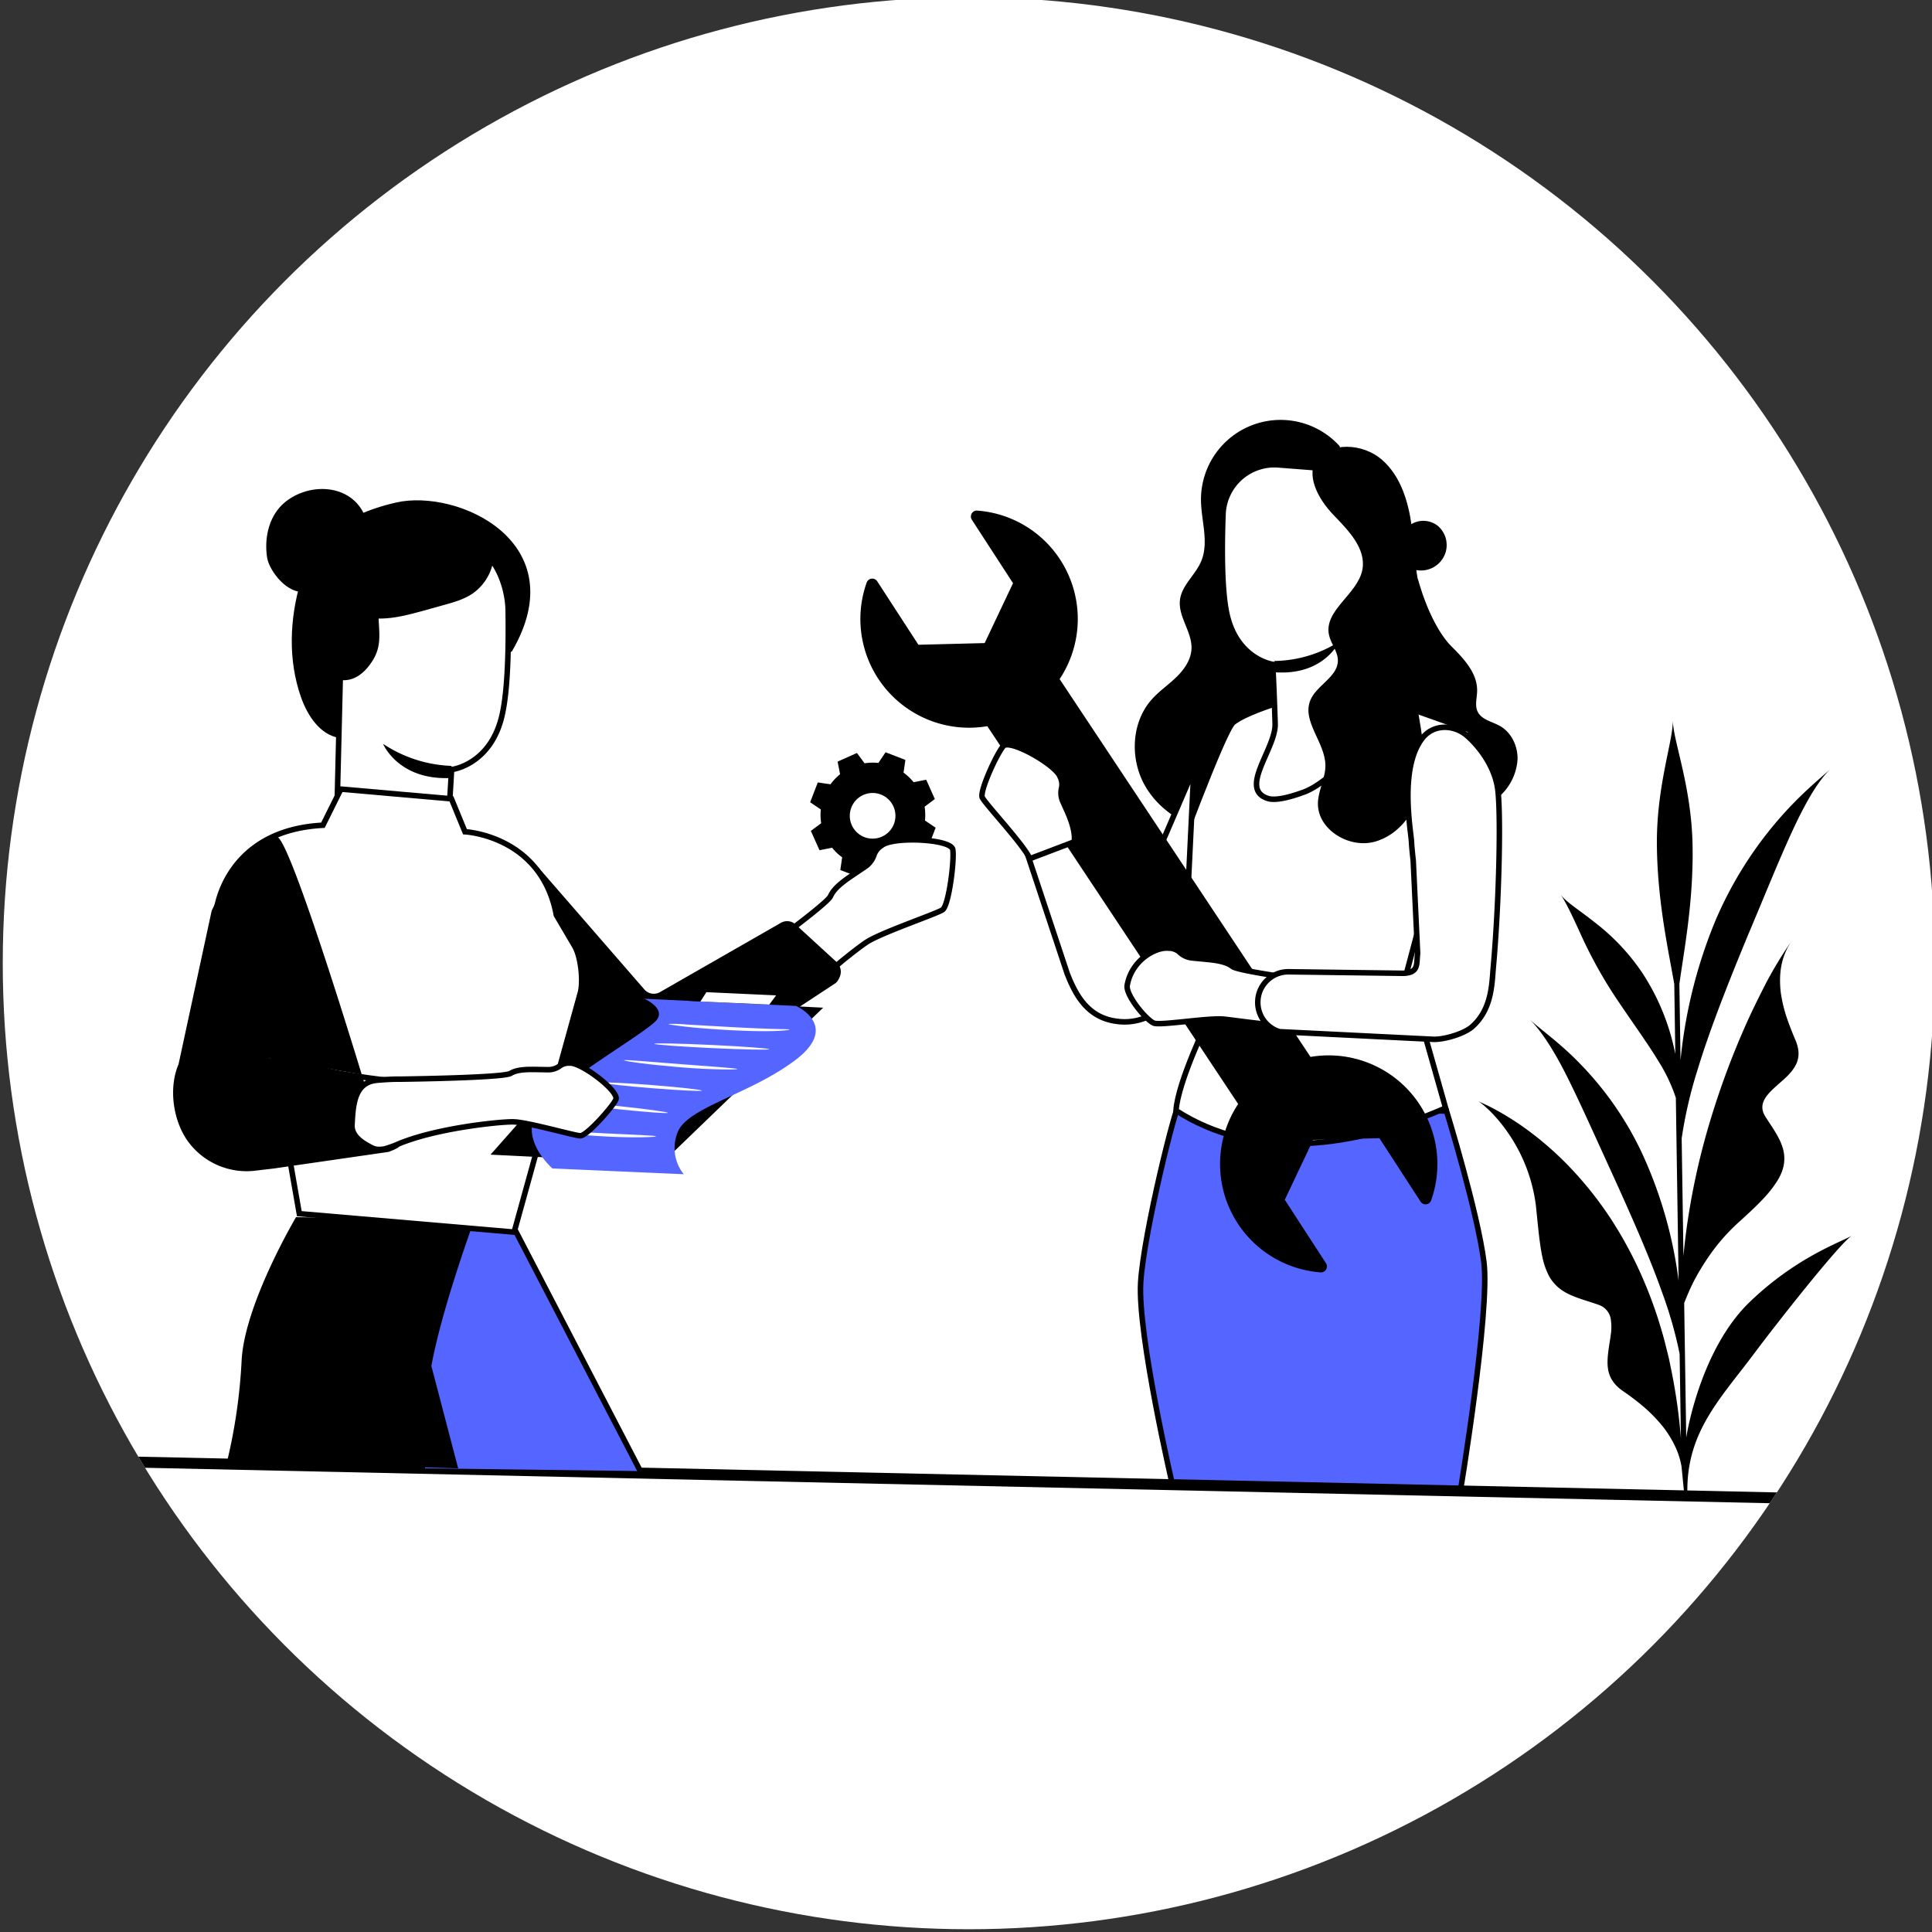 <svg id="Layer_1" data-name="Layer 1" xmlns="http://www.w3.org/2000/svg" xmlns:xlink="http://www.w3.org/1999/xlink" viewBox="0 0 700 700"><rect x="0" y="0" width="700" height="700" fill="#333333" stroke="none"/><defs><style>.cls-1{fill:none;}.cls-2,.cls-6{fill:#fff;}.cls-3{clip-path:url(#clip-path);}.cls-4{fill-rule:evenodd;}.cls-5,.cls-7{fill:#5565ff;}.cls-5,.cls-6{stroke:#000;stroke-miterlimit:10;stroke-width:2px;}.cls-8{fill:#fafafa;}</style><clipPath id="clip-path"><circle class="cls-1" cx="351" cy="349" r="350"/></clipPath></defs><title>workflow svg</title><circle class="cls-2" cx="351" cy="349" r="350"/><g class="cls-3"><path class="cls-4" d="M331.66,306.42a18.91,18.91,0,0,1-3.47,3.64l.9,4.57-7,3.13L319.27,314a18.89,18.89,0,0,1-5,.13L311.65,318l-7.19-2.77.67-4.61a18.86,18.86,0,0,1-3.64-3.47l-4.57.9-3.13-7,3.74-2.78a18.89,18.89,0,0,1-.13-5l-3.87-2.59,2.77-7.19,4.61.67a18.85,18.85,0,0,1,3.47-3.64l-.9-4.57,7-3.13,2.78,3.74a18.93,18.93,0,0,1,5-.13l2.59-3.87,7.19,2.77-.67,4.61a18.84,18.84,0,0,1,3.64,3.47l4.57-.9,3.13,7L335,292.28a18.89,18.89,0,0,1,.13,5L339,299.9l-2.77,7.19-4.61-.67Zm-7.78-7.86a8.27,8.27,0,1,0-10.69,4.74A8.27,8.27,0,0,0,323.88,298.56Z"/><path class="cls-5" d="M427.29,400c-1.2-.26-12.85,46.47-14,64.58-1.18,19,11.63,73.93,11.63,73.93l49.31.69h0l5.12.3,49.73,1s10.82-65.28,8.57-83.23-13.54-54.7-13.54-54.7Z"/><path d="M513.69,209.6c3.08,11.19,7.73,20.17,12.27,24.67s9.4,9.77,9.23,16.16c-.06,2.51-.9,5.17.2,7.43,1.42,2.93,5.22,3.57,8.06,5.17,4.2,2.36,6.55,7.37,6.38,12.19a19.58,19.58,0,0,1-6,12.8c-3.53,3.55-9.13,6-13.51,3.62-2.65-1.46-4.16-4.32-5.49-7q-10.37-21.09-18.77-43.08"/><path d="M485.4,161.67a28.84,28.84,0,0,0-50.26,19.6c.08,7.5,3,15.35,0,22.24-2.1,4.87-6.94,8.55-7.61,13.81-.77,6.1,4.45,11.64,4.17,17.78-.18,4-2.69,7.56-5.59,10.34s-6.26,5.08-8.91,8.09c-7.38,8.38-7.85,21.61-2.27,31.28s16.34,15.74,27.43,17.05,22.38-1.74,32.2-7.07c6.39-3.47,12.4-8,16.2-14.24s5.1-14.23,2.1-20.86"/><path class="cls-6" d="M461.82,255.09s-10.72,3.29-15,6.66c-3.65,2.89-22.77,55.11-22.77,55.11l13.79,52.33S426.74,392,426.1,402.38c28.39,18.32,64.14,13.74,97.67-.94l-14-49.4L533,264.6,505,254.66Z"/><path class="cls-6" d="M386.65,352.7l-14.72-44.32a1.11,1.11,0,0,1,.92-1.46L388.24,305a1.11,1.11,0,0,1,1.09.53l17.35,28.84a1.11,1.11,0,0,0,2-.22l22.18-51.58c.41-1.22,2.23-14.8,2.17-13.51l-4.21,87a1.11,1.11,0,0,1-.29.7L421,365.07l-.09.09A20.29,20.29,0,0,1,404.36,370C393.93,368.58,389.61,360.28,386.65,352.7Z"/><path d="M508.41,199.38a7.84,7.84,0,0,1,2.73-9.33,8.45,8.45,0,0,1,9.83.5,9.16,9.16,0,0,1,2.81,9.54,9.35,9.35,0,0,1-18.18-1.31"/><path class="cls-6" d="M499.62,171.26l0,5.7-2.16,80.36c.14,9.9-15.91,26.39-25.06,29.68-2.1.76-9.42,3.44-13,2.31-10.76-3.41,2.88-18.08,2.61-27.06-.32-10.5-.85-21.54-.85-21.54s-13.58-1.87-16.87-19.44c-1.64-8.73-1.59-23.13-1.17-34.91a18.64,18.64,0,0,1,20.07-17.93Z"/><path d="M461.75,239.48a44.9,44.9,0,0,0,23.45-7s-5.4,12.28-23.1,11.11Z"/><path d="M477.43,165.67c-4.71,6.27.19,15.14,5.62,20.8s12,12.23,10.57,19.93c-1.72,8.93-13.93,14.65-12.12,23.56.66,3.25,3.23,6,3.24,9.34,0,6-7.73,8.9-10,14.46-3.06,7.62,5.35,15.22,5.48,23.43.07,4.66-2.57,9-2.71,13.67-.29,9.55,11,16.53,20.26,14.19s15.6-11.38,17.62-20.72-1-22.46-2.54-31.89l16,3.72c3-2.85-1.1-5.88-1.77-9.95-1.69-10.21-8.4-18.85-11.59-28.7-2.79-8.6-2.81-17.82-4-26.78s-4-18.3-10.84-24.21-18.69-6.64-24.23.51"/><path d="M536.42,399.38l.76.34,1.39.65c.91.43,1.72.86,2.58,1.3q2.47,1.32,4.78,2.73a103.4,103.4,0,0,1,8.83,6,118.56,118.56,0,0,1,15.53,14.11,131.9,131.9,0,0,1,12.83,16.3,147,147,0,0,1,10.08,17.9,159.56,159.56,0,0,1,7.47,18.89c1,3.22,2,6.42,2.78,9.68l1.22,4.87,1,4.89a205,205,0,0,1,3.36,24.18l-.47-30.71a150.1,150.1,0,0,0-6.34-22.21c-4.58-13-11.27-28.09-18.7-44.39-6.09-13.32-11.29-25-16.1-34.55s-9.51-16.48-13.35-20.19c3.79,3.68,10.89,8.41,18.59,16.42a118.16,118.16,0,0,1,22.59,32.91A158.06,158.06,0,0,1,608.19,464l-1-66.23a59.57,59.57,0,0,0-6.2-13.11c-4.48-7.45-10.64-15.67-16.84-25.14A166.09,166.09,0,0,1,572.5,338c-2.88-6.31-5.23-11.27-7.14-14,1.93,2.77,6.71,5.61,12.2,10A78,78,0,0,1,595,352.44a82.25,82.25,0,0,1,12,29.48l-.38-25.36c-2-11.66-6-29.23-6.29-49.62-.33-21.84,5.88-38.26,5.77-46,.12,7.71,6.83,23.94,7.16,45.78.31,20.39-3.19,38.08-4.79,49.8l.42,27.63a176.81,176.81,0,0,1,12.5-50.26,139.51,139.51,0,0,1,22.78-36.71c7.82-9.11,15-14.9,19.27-18.73-4.33,3.9-9,11.79-13.86,22.25s-10.07,23.49-16.28,38.19c-7.46,18-14,34.69-18.33,49a158.89,158.89,0,0,0-5.67,24.57l.65,42.64q.72-7.95,2-15.76a255.18,255.18,0,0,1,8-34.3,294.16,294.16,0,0,1,12.2-32.85c2.35-5.37,5-10.67,7.71-16a152.27,152.27,0,0,1,9.74-15.94c-4.55,6.34-5.08,12.88-4.42,19.15a51.84,51.84,0,0,0,2.12,9.1c1,2.93,2.11,5.71,3.2,8.29,1.6,3.73,1.4,6.57.17,9s-3.28,4.39-5.49,6.29c-4.27,3.81-8.8,7.41-5.52,12.55s7,9.87,6.83,15.47c-.07,2.82-1.06,5.87-3.68,9.43-2.45,3.6-6.6,7.69-12.5,13a71.71,71.71,0,0,0-9.69,10.61,89.4,89.4,0,0,0-6.66,10.57c-1.69,3.26-2.83,6.12-3.65,8.15l-.1.25.74,48.76c.16-1.09,5.07-31.92,23.07-49.2,16.92-16.24,32.86-21.56,37-24-4.21,2.41-27.92,32.62-35.66,43-11.94,16-24.35,28.14-24,50.11a.22.22,0,0,1,0,0v0l-1,1.81-1.12-11.32a29.84,29.84,0,0,0-1.59-5.6,37.56,37.56,0,0,0-5.18-8.82,56.36,56.36,0,0,0-6.92-7.13c-2.51-2.11-5-4-7.43-5.65-3.51-2.41-5-5.06-5.48-7.94s0-6,.44-9c.24-1.52.49-3,.66-4.52a18.29,18.29,0,0,0-.06-4.15,6.56,6.56,0,0,0-4.6-5.74c-5.9-2.11-12-3.25-15.82-7.57a13.84,13.84,0,0,1-2.55-3.92,25.72,25.72,0,0,1-1.83-5.6c-1-4.46-1.53-10.31-2.38-18.7A59.29,59.29,0,0,0,546,409.9c-4.83-6.89-9.76-10.67-10.58-11Z"/><path id="_Path_" data-name="&lt;Path&gt;" d="M384.4,203.2A39.29,39.29,0,0,0,354.11,185a2.15,2.15,0,0,0-2,3.3l14.93,23L356.76,233l-24,.61-14.93-23a2.15,2.15,0,0,0-3.81.44,39.39,39.39,0,0,0,43.7,52.06L448.61,400a39.36,39.36,0,0,0,29.82,61,2.15,2.15,0,0,0,2-3.3l-14.93-23L475.78,413l24-.62,14.93,23a2.14,2.14,0,0,0,3.81-.44,39.38,39.38,0,0,0-43.7-52L383.92,246.05A39.4,39.4,0,0,0,384.4,203.2Z"/><rect x="13.96" y="534.4" width="678.07" height="3.97" transform="translate(694.23 1080.33) rotate(-178.75)"/><path class="cls-6" d="M345.21,307.8c.64,3.83-1.44,20.3-3.7,21.83s-22.45,8.32-27.64,11.81-27.16,20.67-36.35,35.92c-.36.6-3.14,2.66-3.62,3.19-2,2.3-3.18,2.61-5.83,4.66-6.08,4.71-6.62-.56-10.51-2.46a13.34,13.34,0,0,1-2.82-22.29c2.74-2.28,5.31-4.3,7.47-5.75,0,0,37.16-26.5,38.7-30,1.4-3.22,5.46-5.93,8.91-8.25l3.54-2.38a8.39,8.39,0,0,0,3.37-4.48,6.55,6.55,0,0,1,2.66-3.23l.37-.26C324.24,303.07,344.57,304,345.21,307.8Z"/><path d="M131.39,200.83c4.5-6.62,1.72-16.63-5-20.95s-16.11-3.23-22.51,1.59-8.18,13.2-7.13,20.37a11.18,11.18,0,0,0,.95,3c2.54,5.52,9.48,12.49,16.16,8.48"/><path d="M185.48,236c23.11-39.56-19.64-59.05-42-53.92-21,4.82-30.38,14.7-34.48,28.39s-4.69,28.73.09,42.22c2.36,6.65,6.85,13.51,13.81,14.67"/><path class="cls-6" d="M130.4,203.57a6.62,6.62,0,0,0-6.25,6.41h0l-2.24,91.47C121.52,312,138.16,316.7,149.46,317h0c11.41.33,12.07-5.24,12.73-15.26,1.11-16.74,1.42-23,1.42-22.93s14.52-1.67,18.44-20.31c2-9.27,2.25-24.62,2.08-37.18-.15-11.31-6.93-25.51-18.22-24.88Z"/><path d="M163.61,277.5a47.86,47.86,0,0,1-24.83-8s5.46,13.21,24.36,12.39Z"/><path d="M178.8,197.65a18.14,18.14,0,0,1-7.62,17.44c-3.2,2.15-7,3.2-10.7,4.21l-7.16,2c-5.29,1.44-10.66,2.89-16.14,2.81.28,6.14,1,10.28-2.32,15.47-3,4.66-7.27,7.93-12.86,6.57-2.22-14.79-2.32-21.77-2.09-36.72,0-3.16.15-6.51,1.86-9.16,2.83-4.39,8.79-5.23,14-5.64l22-1.73a43.93,43.93,0,0,1,10.76,0,14.78,14.78,0,0,1,9.28,5"/><path class="cls-5" d="M153,532l1.62-82.59a7.58,7.58,0,0,1,8.62-7.41L186,444.45,232,533"/><path d="M156.29,494.92c3.83-21,15.47-52.65,15.47-52.65L107.26,441S88.56,472.5,87.54,493a198,198,0,0,1-5.31,36.71L166,532"/><path d="M195,314.23l38.46,44.26a4.52,4.52,0,0,0,5.61,1L283,334.32a4.52,4.52,0,0,1,5.39.76l15.29,14c1,1.71,1.65,3.62-.29,6.45a3.05,3.05,0,0,1-.84.8l-62.67,41.22a4.52,4.52,0,0,1-2.63.79l-27.15-.42a4.52,4.52,0,0,1-4-2.48l-24.52-48.34a4.52,4.52,0,0,1-.13-3.82l12.26-28.84A.78.78,0,0,1,195,314.23Z"/><path class="cls-6" d="M210.33,359.49l-24.05,86.93-77.83-6.68-8-45.75-22-64.47S81.73,300.83,117,299l6.5-13.09,40.07,3.52,4.9,11.93s27.63,1.34,33.08,30a.4.4,0,0,0,0,.13l6.73,11.44C210.45,346.73,211.34,355.24,210.33,359.49Z"/><path d="M131.88,392l11.06,21.19c.91,1.75,4.44,1.69-2.13,4.16l-41.47,6-7.2.85a26.29,26.29,0,0,1-23.71-10.22h0c-5.73-7.53-7.46-19.68-3.74-28.39l12-55.6s7.55-16.29,11.78-19.16c0,0,7.1-7.44,11.83-7.61S131.88,392,131.88,392Z"/><path class="cls-6" d="M97,383.34c-.05.31,2.65-1,18.44,3.85,7.73,2.39,29.54,4.89,29.59,4.58"/><polygon points="298.25 365.1 275.88 386.67 239.8 421.45 177.72 418.35 227.97 361.6 298.25 365.1"/><path class="cls-7" d="M288.43,364.47s16.22,7.19-.29,19.64-39.13,17.09-42.59,26.1a15.16,15.16,0,0,0,2.18,15.23l-47.57-2.09s-14.11-12.18-3.59-23.06,38.17-26.56,41.39-30.79-4.5-7.64-4.5-7.64Z"/><polygon points="273.39 363.76 275.25 361.57 249.59 359.98 249.59 362.63 273.39 363.76"/><path class="cls-8" d="M242.15,371c0,.18,2.42.55,6.38,1s9.45.89,15.52,1.22,11.59.46,15.58.37,6.46-.39,6.44-.55-2.47-.13-6.44-.26-9.46-.36-15.52-.7l-15.52-.89A45,45,0,0,0,242.15,371Z"/><ellipse class="cls-8" cx="257.91" cy="379.2" rx="0.57" ry="20.84" transform="translate(-133.08 618.87) rotate(-87.29)"/><path class="cls-8" d="M226.09,384.15c0,.15,2.26.57,6,1.06s8.83,1,14.51,1.49,10.83.68,14.56.77,6,0,6-.13-2.29-.38-6-.68l-14.52-1.1-14.51-1.15C228.41,384.13,226.1,384,226.09,384.15Z"/><ellipse class="cls-8" cx="236.45" cy="393.71" rx="0.57" ry="17.89" transform="translate(-174.76 598.2) rotate(-85.45)"/><ellipse class="cls-8" cx="224.7" cy="401.42" rx="0.57" ry="17.36" transform="translate(-197.99 582.97) rotate(-84.01)"/><path class="cls-8" d="M202.21,409.94c0,.15,2,.49,5.15.86s7.63.75,12.54,1,9.36.31,12.58.26,5.21-.19,5.21-.34-2-.3-5.19-.46l-12.53-.59L207.42,410C204.21,409.84,202.22,409.78,202.21,409.94Z"/><path class="cls-6" d="M223.13,398.41c-1.38,2.91-10.59,13.14-12.85,13.1s-19.22-5-24.41-5.05-29,2.41-42.51,8.44a38.2,38.2,0,0,1-4.15,1.41c-3.13.42-3.82,0-6.59-1.61-5.37-3.09-5.12-6.32-5.07-7.31.38-7.57,1-15.29,9.09-16,2.95-.25,5.65-.41,7.81-.38,0,0,37.84-.44,40.55-2.11,2.48-1.53,6.52-1.45,10-1.39l3.54.06a7,7,0,0,0,4.42-1.45,5.43,5.43,0,0,1,3.34-.94h.38C211.1,385.26,224.51,395.5,223.13,398.41Z"/><polygon class="cls-2" points="281.2 360.65 278.74 363.97 278.74 363.97 253.78 362.87 255.93 359.49 281.2 360.65"/><path class="cls-6" d="M506.56,371.6c5.15-7.22,1.07-11.06-7.63-12.79-3.18-.63-6.1-1.14-8.46-1.37,0,0-41.18-5.1-43.93-7.25-2.52-2-6.93-2.37-10.7-2.73l-3.86-.37a7.63,7.63,0,0,1-4.63-2.12,6,6,0,0,0-3.53-1.43l-.41,0c-4.87-.47-13.45,4.47-15,13.45-.62,3.47,6.62,12.32,9.6,13.69,2.25,1,19.81-2,25.48-1.42s28.91,4.27,48.9,3.38c.64,0,4.18-.36,4.71,0"/><path class="cls-6" d="M463.61,373.8l56.1,2.78c4.92-.12,11.15-2.42,13.51-4.44,7.29-6.28,7.29-15.52,7.82-21.51,2.21-24.77,2.83-57.14,1.55-65.21-1.64-10.33-9.64-17.7-11.29-19.05-4.86-4-12-3.93-15.89,1-8.65,10.83-4.11,34.2-4,37.71.07,1.72.57,6.33.62,6.61l1.6,33.83c-.53,3.91.66,7.39-6.4,7.11l-40-.53a11.07,11.07,0,0,0-11.43,9.7v.08A11.07,11.07,0,0,0,463.61,373.8Z"/><path class="cls-6" d="M373.13,311.11c-2.33-5.19-16.23-19.91-17.24-22.17s5.31-16,7.65-18.62S382,276.77,384,281.23l.16.38a6,6,0,0,1,.5,3.77,7.63,7.63,0,0,0,.44,5.08l1.59,3.54c1.55,3.45,3,7.84,2.52,11Z"/></g></svg>
